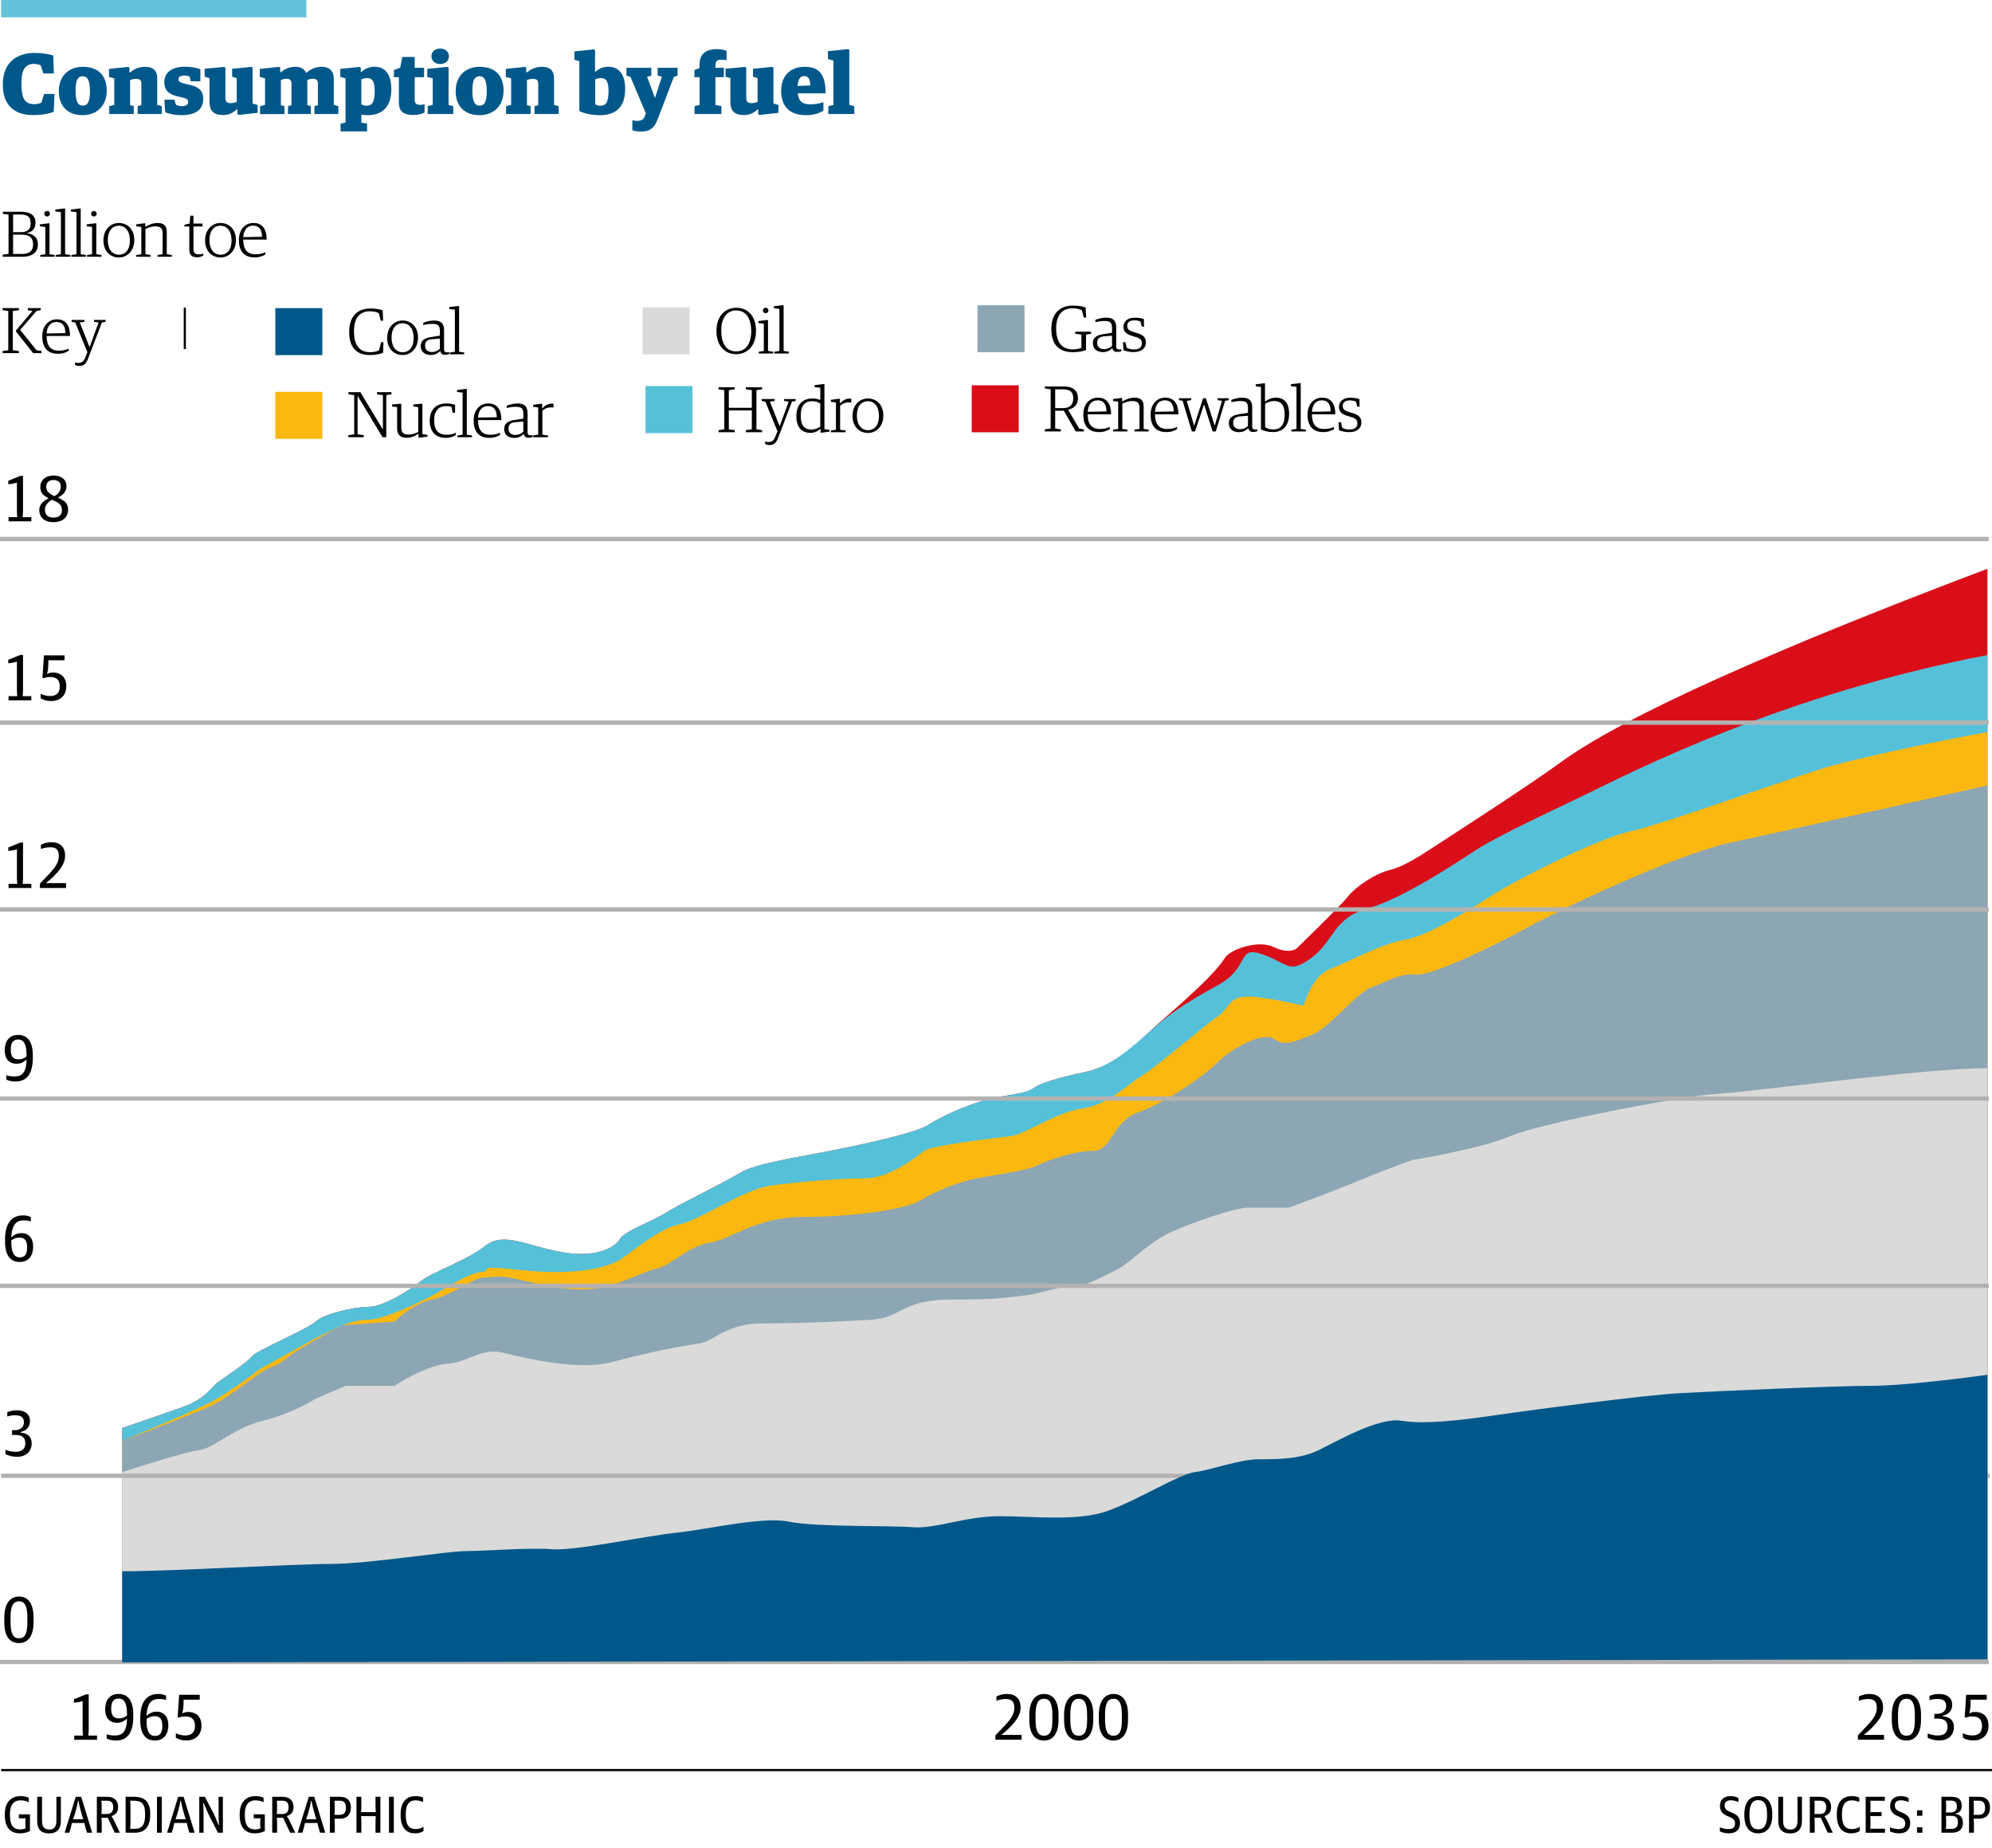 <?xml version="1.0" encoding="utf-8"?>
<!-- Generator: Adobe Illustrator 16.0.1, SVG Export Plug-In . SVG Version: 6.00 Build 0)  -->
<!DOCTYPE svg PUBLIC "-//W3C//DTD SVG 1.1//EN" "http://www.w3.org/Graphics/SVG/1.1/DTD/svg11.dtd">
<svg version="1.1" id="Layer_1" xmlns="http://www.w3.org/2000/svg" xmlns:xlink="http://www.w3.org/1999/xlink" x="0px" y="0px"
	 width="460px" height="426.777px" viewBox="0 0 460 426.777" enable-background="new 0 0 460 426.777" xml:space="preserve">
<path fill="#DA0E19" d="M458.944,383.152V131.327c-72.873,27.557-91.96,39.851-98.899,44.938
	c-6.94,5.088-26.026,17.381-28.629,19.078c-2.603,1.695-6.94,4.663-10.411,5.511s-7.807,3.815-9.542,5.935
	c-1.736,2.121-6.941,7.208-6.941,7.208l-5.205,5.087c0,0-1.736,1.272-5.205-0.424c-3.47-1.695-10.015,0.472-11.277,2.544
	c-2.921,4.793-14.799,14.462-17.352,16.958c-3.47,3.392-8.675,8.055-14.748,9.326c-6.073,1.272-10.409,2.544-12.146,3.816
	c-1.735,1.271-5.205,1.271-10.41,2.543s-11.278,4.24-13.881,5.936c-2.604,1.695-13.88,4.24-22.556,5.936
	c-8.677,1.695-17.351,2.968-20.821,5.088c-3.471,2.119-14.749,7.631-17.352,9.326s-9.544,4.239-10.411,5.936
	c-0.866,1.695-5.204,4.664-13.88,2.968s-13.014-4.663-17.352-1.272c-4.337,3.393-12.146,5.936-14.748,8.055
	c-2.603,2.121-8.674,5.936-12.145,5.936s-10.412,1.695-12.146,3.393c-1.735,1.695-13.88,6.783-14.748,8.055
	s-6.073,4.663-7.808,5.936c-1.735,1.271-2.604,3.814-8.676,5.935c-6.072,2.12-13.447,4.663-13.447,4.663v54.107L458.944,383.152z"/>
<path fill="#55C1D9" d="M458.944,151.253v231.899l-430.735,0.689v-54.107c0,0,7.375-2.543,13.447-4.663
	c6.071-2.12,6.94-4.663,8.676-5.935c1.734-1.272,6.939-4.664,7.808-5.936s13.013-6.359,14.748-8.055
	c1.734-1.697,8.676-3.393,12.146-3.393s9.542-3.814,12.145-5.936c2.603-2.119,10.411-4.662,14.748-8.055
	c4.338-3.391,8.676-0.424,17.352,1.272s13.014-1.272,13.88-2.968c0.867-1.696,7.809-4.24,10.411-5.936s13.881-7.207,17.352-9.326
	c3.471-2.12,12.145-3.393,20.821-5.088c8.676-1.695,19.952-4.24,22.556-5.936c2.603-1.695,8.676-4.664,13.881-5.936
	s8.675-1.271,10.41-2.543c1.736-1.272,6.072-2.544,12.146-3.816c6.073-1.271,10.979-6.012,14.748-9.326
	c4.338-3.815,7.809-6.359,15.616-10.599c7.809-4.239,4.338-9.327,10.411-7.207s6.073,4.663,11.278,0.848s5.205-9.327,13.013-11.446
	c7.809-2.119,19.953-10.174,25.159-13.566c5.205-3.393,19.984-10.19,26.026-13.143C376.528,178.386,412.096,160.156,458.944,151.253
	z"/>
<path fill="#FBB810" d="M458.944,169.059v214.094l-430.735,0.689v-51.14c3.038-1.271,14.316-5.935,19.521-8.479
	s12.146-8.056,12.146-8.056l13.013-7.207l5.205-2.543c0,0,3.47-1.696,6.94-1.696s11.278-3.815,13.881-5.087
	c2.603-1.272,8.675-5.512,12.146-5.936s-2.602-1.695,9.544-0.424c12.145,1.271,19.954-0.424,23.423-2.967
	c3.47-2.545,8.676-6.783,13.014-7.632c4.337-0.849,14.749-8.055,20.821-8.903c6.071-0.848,15.614-1.695,21.688-1.695
	s12.146-5.088,13.881-6.359s16.482-2.967,19.953-3.392c3.471-0.424,10.41-5.511,16.483-6.358c6.073-0.85,10.412-5.512,13.882-7.632
	c3.469-2.12,14.747-11.871,17.35-13.566c2.604-1.696,2.602-4.663,6.94-4.663s13.013,2.119,13.013,2.119s1.736-6.783,6.073-8.479
	c4.338-1.696,12.146-5.936,17.351-6.783s14.749-6.783,19.954-10.176c5.206-3.391,24.291-13.141,32.099-14.838
	c7.808-1.695,39.039-13.143,46.848-15.262C431.184,174.57,451.136,170.33,458.944,169.059z"/>
<path fill="#8DA6B4" d="M458.944,181.354v201.799l-430.735,0.689v-51.14c4.772-1.695,14.316-5.511,19.521-7.631
	s12.146-8.478,14.748-9.327c2.603-0.848,3.471-2.119,6.073-3.814c2.603-1.696,10.41-5.936,10.41-5.936l12.146-0.848
	c0,0,4.338-4.24,8.676-5.088c4.337-0.848,9.542-5.088,12.145-5.088c2.604,0,2.602-0.848,9.543,0.848
	c6.941,1.696,13.013,2.544,18.219,1.272c5.205-1.272,8.677-3.392,12.146-4.239c3.469-0.848,6.939-5.088,12.145-5.936
	s10.412-5.936,21.689-5.936s23.422-1.695,26.893-3.814c3.471-2.12,8.675-4.24,13.014-5.088c4.338-0.848,11.278-1.696,13.881-2.969
	c2.603-1.271,8.676-3.391,13.013-3.391c4.338,0,4.338-6.783,10.411-8.902c6.073-2.12,14.748-8.056,18.218-11.447
	c3.471-3.391,10.411-7.207,13.014-5.512c2.603,1.696,4.339,0.849,8.676-0.848c4.337-1.695,10.409-9.75,13.88-11.022
	c3.471-1.271,6.939-3.392,10.41-2.968s19.088-7.207,25.16-10.599c6.071-3.392,33.833-16.958,47.714-19.925
	C413.833,191.527,458.944,181.354,458.944,181.354z"/>
<path fill="#DADADA" d="M458.944,246.641v136.512l-430.735,0.689V339.91c0,0,14.314-4.664,17.785-5.088s7.81-5.088,14.749-6.783
	c6.94-1.695,12.146-5.088,12.146-5.088l6.94-2.967h11.278c0,0,6.939-4.664,12.145-5.088c5.206-0.424,7.809-3.815,13.014-2.543
	c5.205,1.271,17.352,4.24,25.159,2.119c7.809-2.119,16.482-3.815,19.953-4.239c3.471-0.425,6.072-4.663,14.748-4.663
	s18.22-0.425,25.159-0.849c6.94-0.423,6.941-4.663,18.219-4.663s12.144-0.424,16.482-0.848s7.808-2.12,11.278-2.12
	s6.94-2.12,10.411-3.815s6.939-5.936,12.145-8.479c5.205-2.544,15.616-5.936,18.219-5.936s9.544,0,9.544,0
	s10.409-3.815,16.482-6.359c6.073-2.543,12.146-4.664,12.146-4.664s15.615-2.543,22.556-5.511
	c6.939-2.968,39.907-9.327,47.715-9.751C404.291,252.152,444.195,246.641,458.944,246.641z"/>
<g>
	<g>
		<path fill="#010202" d="M0.637,58.804l1.335-0.195v-9.045l-1.32-0.195v-0.48h4.095c2.22,0,3.45,0.735,3.45,2.55
			c0,1.08-0.54,2.1-1.935,2.37v0.06c1.77,0.27,2.49,1.11,2.49,2.64c0,1.695-1.29,2.775-3.555,2.775h-4.56V58.804z M4.821,53.6
			c1.365,0,2.265-0.525,2.265-1.98c0-1.74-0.915-2.085-2.43-2.085H3.021V53.6H4.821z M5.031,58.639c1.68,0,2.61-0.645,2.61-2.205
			c0-1.635-0.96-2.25-2.61-2.25h-2.01v4.455H5.031z"/>
		<path fill="#010202" d="M9.292,58.879l1.17-0.18v-6.285L9.216,52.25v-0.45l2.1-0.255l0.12,0.06v7.095l1.185,0.18v0.405h-3.33
			V58.879z M10.236,49.354c0-0.36,0.285-0.645,0.645-0.645c0.375,0,0.645,0.285,0.645,0.645c0,0.33-0.27,0.63-0.645,0.63
			C10.521,49.984,10.236,49.685,10.236,49.354z"/>
		<path fill="#010202" d="M12.876,58.879l1.185-0.18v-9.705l-1.29-0.165v-0.45l2.145-0.255l0.12,0.075v10.5l1.185,0.18v0.405h-3.345
			V58.879z"/>
		<path fill="#010202" d="M16.477,58.879l1.185-0.18v-9.705l-1.29-0.165v-0.45l2.145-0.255l0.12,0.075v10.5l1.185,0.18v0.405h-3.345
			V58.879z"/>
		<path fill="#010202" d="M20.092,58.879l1.17-0.18v-6.285l-1.245-0.165v-0.45l2.1-0.255l0.12,0.06v7.095l1.185,0.18v0.405h-3.33
			V58.879z M21.037,49.354c0-0.36,0.285-0.645,0.645-0.645c0.375,0,0.645,0.285,0.645,0.645c0,0.33-0.27,0.63-0.645,0.63
			C21.322,49.984,21.037,49.685,21.037,49.354z"/>
		<path fill="#010202" d="M23.886,55.504c0-2.49,1.635-4.02,3.555-4.02c1.995,0,3.57,1.47,3.57,3.945c0,2.49-1.65,4.02-3.555,4.02
			C25.446,59.449,23.886,57.994,23.886,55.504z M29.991,55.52c0-2.445-1.26-3.405-2.565-3.405c-1.305,0-2.52,0.93-2.52,3.315
			c0,2.415,1.245,3.39,2.565,3.39C28.761,58.819,29.991,57.904,29.991,55.52z"/>
		<path fill="#010202" d="M31.461,58.879l1.17-0.18v-6.285l-1.17-0.165v-0.45l1.965-0.255l0.12,0.06v0.75h0.06
			c0.81-0.48,1.77-0.87,2.76-0.87c1.41,0,2.145,0.585,2.145,2.025v5.19l1.17,0.18v0.405h-3.3v-0.405l1.17-0.18v-4.92
			c0-1.095-0.54-1.515-1.695-1.515c-0.795,0-1.56,0.27-2.265,0.585v5.85l1.17,0.18v0.405h-3.3V58.879z"/>
		<path fill="#010202" d="M43.716,57.634v-5.34h-1.125V51.89l1.185-0.27l0.18-1.815h0.72v1.815h2.1v0.675h-2.1v5.145
			c0,0.93,0.33,1.29,1.245,1.29c0.36,0,0.705-0.06,1.02-0.15v0.435c-0.315,0.195-0.87,0.39-1.41,0.39
			C44.376,59.404,43.716,58.954,43.716,57.634z"/>
		<path fill="#010202" d="M47.361,55.504c0-2.49,1.635-4.02,3.555-4.02c1.995,0,3.57,1.47,3.57,3.945c0,2.49-1.65,4.02-3.555,4.02
			C48.921,59.449,47.361,57.994,47.361,55.504z M53.466,55.52c0-2.445-1.26-3.405-2.565-3.405c-1.305,0-2.52,0.93-2.52,3.315
			c0,2.415,1.245,3.39,2.565,3.39C52.236,58.819,53.466,57.904,53.466,55.52z"/>
		<path fill="#010202" d="M55.161,55.415c0-2.475,1.485-3.93,3.375-3.93c2.07,0,3.045,1.44,3.045,3.84h-5.415
			c0.015,2.175,0.855,3.39,2.805,3.39c1.125,0,1.755-0.24,2.295-0.465v0.51c-0.48,0.285-1.245,0.675-2.475,0.675
			C56.136,59.434,55.161,57.709,55.161,55.415z M60.501,54.665c-0.015-1.74-0.72-2.565-2.025-2.565c-1.365,0-2.19,0.93-2.295,2.655
			L60.501,54.665z"/>
	</g>
</g>
<rect x="63.581" y="71.146" fill="#00588A" width="10.854" height="10.853"/>
<g>
	<path fill="#010202" d="M0.592,81.053l1.32-0.195v-9.045l-1.32-0.195v-0.48h3.78v0.48l-1.41,0.195v9.045l1.41,0.195v0.48h-3.78
		V81.053z M3.696,76.568v-0.27l3.795-4.485l-1.065-0.195v-0.48h2.985v0.48l-0.99,0.195l-3.765,4.35l3.765,4.695l1.155,0.195v0.48
		h-1.92L3.696,76.568z"/>
	<path fill="#010202" d="M9.756,77.664c0-2.475,1.485-3.93,3.375-3.93c2.07,0,3.045,1.44,3.045,3.84h-5.415
		c0.015,2.175,0.855,3.39,2.805,3.39c1.125,0,1.755-0.24,2.295-0.465v0.51c-0.48,0.285-1.245,0.675-2.475,0.675
		C10.731,81.683,9.756,79.958,9.756,77.664z M15.096,76.914c-0.015-1.74-0.72-2.565-2.025-2.565c-1.365,0-2.19,0.93-2.295,2.655
		L15.096,76.914z"/>
	<path fill="#010202" d="M17.332,84.263v-0.585c0.315,0.075,0.51,0.12,0.765,0.12c0.885,0,1.26-0.435,1.605-1.29l0.48-1.2
		l-2.805-6.84l-0.84-0.165v-0.435h2.97v0.435l-1.08,0.15l2.235,5.655h0.045l2.055-5.64l-1.05-0.165v-0.435h2.67v0.435l-0.855,0.165
		l-3.165,8.28c-0.405,1.095-0.9,1.74-2.025,1.74C17.977,84.488,17.571,84.383,17.332,84.263z"/>
</g>
<g>
	<g>
		<path fill="#010202" d="M80.457,100.487l1.335-0.21v-9.045l-1.335-0.195v-0.48h2.76l5.16,8.55h0.045v-7.86l-1.365-0.21v-0.48
			h3.345v0.465l-1.2,0.21v9.72h-0.87l-5.715-9.495h-0.045v8.82l1.41,0.21v0.465h-3.524V100.487z"/>
		<path fill="#010202" d="M91.706,98.912v-4.905l-1.17-0.165v-0.45l2.01-0.18l0.12,0.075v5.415c0,1.11,0.405,1.635,1.635,1.635
			c0.96,0,1.635-0.285,2.28-0.6v-5.73l-1.14-0.165v-0.45l1.98-0.18l0.12,0.075v6.944l1.17,0.18v0.405l-1.95,0.255l-0.12-0.075
			v-0.825h-0.075c-0.75,0.555-1.65,0.915-2.7,0.915C92.366,101.086,91.706,100.277,91.706,98.912z"/>
		<path fill="#010202" d="M99.236,97.172c0-2.88,1.77-4.02,3.84-4.02c0.75,0,1.44,0.12,2.01,0.315v1.83H104.5l-0.21-1.32
			c-0.345-0.135-0.675-0.195-1.335-0.195c-1.59,0-2.7,1.005-2.7,3.27c0,2.34,1.05,3.33,2.88,3.33c1.02,0,1.71-0.255,2.115-0.465
			v0.54c-0.495,0.33-1.215,0.645-2.37,0.645C100.511,101.102,99.236,99.572,99.236,97.172z"/>
		<path fill="#010202" d="M105.641,100.547l1.185-0.18v-9.705l-1.29-0.165v-0.45l2.145-0.255l0.12,0.075v10.5l1.185,0.18v0.405
			h-3.345V100.547z"/>
		<path fill="#010202" d="M109.376,97.082c0-2.475,1.485-3.93,3.375-3.93c2.07,0,3.045,1.44,3.045,3.84h-5.415
			c0.015,2.175,0.855,3.39,2.805,3.39c1.125,0,1.755-0.24,2.295-0.465v0.51c-0.48,0.285-1.245,0.675-2.475,0.675
			C110.351,101.102,109.376,99.377,109.376,97.082z M114.716,96.332c-0.015-1.74-0.72-2.565-2.025-2.565
			c-1.365,0-2.19,0.93-2.295,2.655L114.716,96.332z"/>
		<path fill="#010202" d="M116.426,99.047c0-1.305,0.93-1.845,2.34-2.07l2.085-0.33v-0.99c0-1.275-0.3-1.725-1.725-1.725
			c-0.735,0-1.515,0.12-2.115,0.27v-0.525c0.585-0.255,1.56-0.525,2.505-0.525c1.59,0,2.31,0.705,2.31,2.235v4.44
			c0,0.555,0.285,0.675,0.75,0.675c0.09,0,0.39-0.015,0.435-0.03v0.405c-0.165,0.09-0.57,0.195-0.99,0.195
			c-0.615,0-0.99-0.285-1.065-0.855h-0.06c-0.48,0.51-1.185,0.9-2.16,0.9C117.341,101.117,116.426,100.322,116.426,99.047z
			 M120.851,99.677v-2.34l-1.785,0.135c-1.215,0.09-1.635,0.615-1.635,1.47c0,0.945,0.54,1.485,1.635,1.485
			C119.786,100.427,120.476,100.097,120.851,99.677z"/>
		<path fill="#010202" d="M123.116,100.547l1.17-0.18v-6.285l-1.17-0.165v-0.45l1.965-0.255l0.12,0.06v1.005h0.06
			c0.495-0.57,1.23-1.095,2.13-1.095c0.12,0,0.36,0.03,0.435,0.06v0.855c-0.165-0.03-0.42-0.045-0.555-0.045
			c-0.81,0-1.44,0.27-2.025,0.765v5.55l1.275,0.18v0.405h-3.405V100.547z"/>
	</g>
</g>
<g>
	<g>
		<path fill="#010202" d="M165.447,76.413c0-3.63,2.175-5.355,4.59-5.355c2.58,0,4.545,1.875,4.545,5.325
			c0,3.645-2.175,5.4-4.575,5.4C167.412,81.783,165.447,79.878,165.447,76.413z M173.472,76.533c0-3.225-1.305-4.845-3.48-4.845
			c-2.19,0-3.435,1.785-3.435,4.62c0,3.03,1.155,4.83,3.465,4.83C172.197,81.138,173.472,79.353,173.472,76.533z"/>
		<path fill="#010202" d="M175.212,81.213l1.17-0.18v-6.285l-1.245-0.165v-0.45l2.1-0.255l0.12,0.06v7.095l1.185,0.18v0.405h-3.33
			V81.213z M176.157,71.688c0-0.36,0.285-0.645,0.645-0.645c0.375,0,0.645,0.285,0.645,0.645c0,0.33-0.27,0.63-0.645,0.63
			C176.442,72.318,176.157,72.018,176.157,71.688z"/>
		<path fill="#010202" d="M178.797,81.213l1.185-0.18v-9.705l-1.29-0.165v-0.45l2.145-0.255l0.12,0.075v10.5l1.185,0.18v0.405
			h-3.345V81.213z"/>
	</g>
	<rect x="148.392" y="70.961" fill="#DADADA" width="10.854" height="10.852"/>
</g>
<g>
	<g>
		<path fill="#010202" d="M242.78,76.006c0-3.915,2.235-5.445,4.965-5.445c1.44,0,2.34,0.195,2.955,0.435l0.12,2.34h-0.54
			l-0.45-1.695c-0.495-0.255-1.17-0.45-2.189-0.45c-2.476,0-3.75,1.71-3.75,4.62c0,3.135,1.215,4.86,3.854,4.86
			c0.81,0,1.44-0.165,1.979-0.345v-3.075l-1.424-0.195v-0.465h3.645v0.465l-1.155,0.195v3.585c-0.81,0.285-1.771,0.48-3,0.48
			C244.641,81.316,242.78,79.666,242.78,76.006z"/>
		<path fill="#010202" d="M252.365,79.231c0-1.305,0.93-1.845,2.34-2.07l2.085-0.33v-0.99c0-1.275-0.3-1.725-1.725-1.725
			c-0.735,0-1.515,0.12-2.115,0.27v-0.525c0.585-0.255,1.56-0.525,2.505-0.525c1.59,0,2.311,0.705,2.311,2.235v4.44
			c0,0.555,0.285,0.675,0.75,0.675c0.09,0,0.39-0.015,0.435-0.03v0.405c-0.165,0.09-0.57,0.195-0.99,0.195
			c-0.614,0-0.989-0.285-1.065-0.855h-0.06c-0.479,0.51-1.185,0.9-2.159,0.9C253.28,81.301,252.365,80.506,252.365,79.231z
			 M256.79,79.861v-2.34l-1.784,0.135c-1.215,0.09-1.636,0.615-1.636,1.47c0,0.945,0.54,1.485,1.636,1.485
			C255.725,80.611,256.415,80.281,256.79,79.861z"/>
		<path fill="#010202" d="M259.445,80.881l-0.12-1.875h0.556l0.299,1.29c0.375,0.195,0.931,0.39,1.666,0.39
			c1.185,0,1.844-0.495,1.844-1.38c0-0.87-0.404-1.185-1.514-1.515l-0.916-0.285c-1.17-0.345-1.83-0.96-1.83-2.055
			c0-1.17,0.9-2.1,2.596-2.1c0.915,0,1.619,0.135,2.13,0.315l0.03,1.755h-0.525l-0.285-1.14c-0.3-0.18-0.734-0.315-1.439-0.315
			c-0.975,0-1.635,0.39-1.635,1.26c0,0.735,0.359,1.11,1.5,1.455l0.914,0.27c1.291,0.405,1.891,0.975,1.891,2.115
			c0,1.275-0.93,2.235-2.836,2.235C260.855,81.301,260.045,81.091,259.445,80.881z"/>
	</g>
	<rect x="225.726" y="70.479" fill="#8DA6B4" width="10.853" height="10.853"/>
	<rect x="63.582" y="90.48" fill="#FBB810" width="10.853" height="10.853"/>
</g>
<g>
	<g>
		<path fill="#010202" d="M80.635,76.673c0-3.915,2.16-5.445,4.89-5.445c1.365,0,2.235,0.21,2.85,0.435l0.09,2.385h-0.54
			l-0.45-1.755c-0.435-0.21-1.155-0.42-2.04-0.42c-2.49,0-3.69,1.695-3.69,4.605c0,3.135,1.155,4.845,3.78,4.845
			c0.9,0,1.53-0.21,2.025-0.45l0.45-1.86h0.555l-0.09,2.43c-0.72,0.3-1.62,0.54-3.045,0.54
			C82.435,81.983,80.635,80.318,80.635,76.673z"/>
		<path fill="#010202" d="M89.41,78.023c0-2.49,1.635-4.02,3.555-4.02c1.995,0,3.57,1.47,3.57,3.945c0,2.49-1.65,4.02-3.555,4.02
			C90.97,81.968,89.41,80.513,89.41,78.023z M95.515,78.038c0-2.445-1.26-3.405-2.565-3.405c-1.305,0-2.52,0.93-2.52,3.315
			c0,2.415,1.245,3.39,2.565,3.39C94.285,81.338,95.515,80.423,95.515,78.038z"/>
		<path fill="#010202" d="M97.15,79.898c0-1.305,0.93-1.845,2.34-2.07l2.085-0.33v-0.99c0-1.275-0.3-1.725-1.725-1.725
			c-0.735,0-1.515,0.12-2.115,0.27v-0.525c0.585-0.255,1.56-0.525,2.505-0.525c1.59,0,2.31,0.705,2.31,2.235v4.44
			c0,0.555,0.285,0.675,0.75,0.675c0.09,0,0.39-0.015,0.435-0.03v0.405c-0.165,0.09-0.57,0.195-0.99,0.195
			c-0.615,0-0.99-0.285-1.065-0.855h-0.06c-0.48,0.51-1.185,0.9-2.16,0.9C98.065,81.968,97.15,81.173,97.15,79.898z M101.575,80.528
			v-2.34l-1.785,0.135c-1.215,0.09-1.635,0.615-1.635,1.47c0,0.945,0.54,1.485,1.635,1.485
			C100.51,81.278,101.2,80.948,101.575,80.528z"/>
		<path fill="#010202" d="M103.855,81.398l1.185-0.18v-9.705l-1.29-0.165v-0.45l2.145-0.255l0.12,0.075v10.5l1.185,0.18v0.405
			h-3.345V81.398z"/>
	</g>
</g>
<rect x="149.06" y="89.146" fill="#55C1D9" width="10.854" height="10.853"/>
<g>
	<g>
		<path fill="#010202" d="M241.268,99.138l1.35-0.195v-9.045l-1.32-0.195v-0.48h4.154c2.506,0,3.48,1.035,3.48,2.76
			c0,1.455-0.885,2.295-2.25,2.61v0.06l2.52,4.29l1.096,0.21v0.465h-1.891l-2.744-4.785h-1.995v4.11l1.305,0.195v0.48h-3.704V99.138
			z M245.512,94.233c1.695,0,2.324-0.975,2.324-2.22c0-1.425-0.584-2.115-2.414-2.115h-1.755v4.335H245.512z"/>
		<path fill="#010202" d="M250.162,95.748c0-2.475,1.484-3.93,3.375-3.93c2.069,0,3.045,1.44,3.045,3.84h-5.416
			c0.016,2.175,0.855,3.39,2.806,3.39c1.125,0,1.755-0.24,2.295-0.465v0.51c-0.479,0.285-1.245,0.675-2.476,0.675
			C251.137,99.768,250.162,98.043,250.162,95.748z M255.502,94.998c-0.016-1.74-0.721-2.565-2.025-2.565
			c-1.365,0-2.189,0.93-2.295,2.655L255.502,94.998z"/>
		<path fill="#010202" d="M257.047,99.213l1.17-0.18v-6.285l-1.17-0.165v-0.45l1.965-0.255l0.119,0.06v0.75h0.061
			c0.811-0.48,1.77-0.87,2.76-0.87c1.41,0,2.145,0.585,2.145,2.025v5.19l1.17,0.18v0.405h-3.299v-0.405l1.17-0.18v-4.92
			c0-1.095-0.541-1.515-1.695-1.515c-0.795,0-1.561,0.27-2.266,0.585v5.85l1.17,0.18v0.405h-3.299V99.213z"/>
		<path fill="#010202" d="M265.701,95.748c0-2.475,1.485-3.93,3.375-3.93c2.07,0,3.045,1.44,3.045,3.84h-5.414
			c0.015,2.175,0.854,3.39,2.805,3.39c1.125,0,1.755-0.24,2.295-0.465v0.51c-0.48,0.285-1.245,0.675-2.475,0.675
			C266.677,99.768,265.701,98.043,265.701,95.748z M271.041,94.998c-0.015-1.74-0.719-2.565-2.024-2.565
			c-1.364,0-2.19,0.93-2.295,2.655L271.041,94.998z"/>
		<path fill="#010202" d="M273.097,92.553l-0.84-0.165v-0.435h2.819v0.435l-1.02,0.165l1.68,5.685h0.045l2.04-6.285h0.646
			l2.024,6.285h0.045l1.65-5.685l-1.005-0.165v-0.435h2.564v0.435l-0.84,0.165l-2.145,7.065h-0.735l-1.965-6.195h-0.03l-2.07,6.195
			h-0.734L273.097,92.553z"/>
		<path fill="#010202" d="M283.762,97.713c0-1.305,0.93-1.845,2.34-2.07l2.084-0.33v-0.99c0-1.275-0.299-1.725-1.725-1.725
			c-0.734,0-1.515,0.12-2.115,0.27v-0.525c0.586-0.255,1.561-0.525,2.506-0.525c1.59,0,2.31,0.705,2.31,2.235v4.44
			c0,0.555,0.285,0.675,0.75,0.675c0.09,0,0.39-0.015,0.435-0.03v0.405c-0.164,0.09-0.57,0.195-0.99,0.195
			c-0.614,0-0.989-0.285-1.064-0.855h-0.061c-0.479,0.51-1.184,0.9-2.159,0.9C284.676,99.783,283.762,98.988,283.762,97.713z
			 M288.186,98.343v-2.34l-1.784,0.135c-1.215,0.09-1.636,0.615-1.636,1.47c0,0.945,0.541,1.485,1.636,1.485
			C287.121,99.093,287.811,98.763,288.186,98.343z"/>
		<path fill="#010202" d="M291.187,99.153v-9.795l-1.215-0.18v-0.435l2.01-0.255l0.136,0.06v4.155h0.06
			c0.659-0.48,1.425-0.885,2.489-0.885c1.516,0,3.016,0.81,3.016,3.72c0,2.82-1.471,4.229-3.75,4.229
			C292.762,99.768,291.816,99.468,291.187,99.153z M296.662,95.733c0-2.385-0.99-3.135-2.431-3.135c-0.84,0-1.56,0.315-2.085,0.615
			v5.4c0.405,0.27,0.93,0.54,1.904,0.54C295.611,99.153,296.662,98.253,296.662,95.733z"/>
		<path fill="#010202" d="M298.207,99.213l1.185-0.18v-9.705l-1.29-0.165v-0.45l2.145-0.255l0.121,0.075v10.5l1.184,0.18v0.405
			h-3.344V99.213z"/>
		<path fill="#010202" d="M301.941,95.748c0-2.475,1.484-3.93,3.375-3.93c2.07,0,3.045,1.44,3.045,3.84h-5.415
			c0.015,2.175,0.854,3.39,2.806,3.39c1.125,0,1.754-0.24,2.295-0.465v0.51c-0.48,0.285-1.246,0.675-2.476,0.675
			C302.916,99.768,301.941,98.043,301.941,95.748z M307.281,94.998c-0.016-1.74-0.721-2.565-2.025-2.565
			c-1.364,0-2.189,0.93-2.295,2.655L307.281,94.998z"/>
		<path fill="#010202" d="M309.217,99.363l-0.121-1.875h0.556l0.3,1.29c0.375,0.195,0.93,0.39,1.665,0.39
			c1.185,0,1.845-0.495,1.845-1.38c0-0.87-0.404-1.185-1.515-1.515l-0.915-0.285c-1.17-0.345-1.83-0.96-1.83-2.055
			c0-1.17,0.9-2.1,2.596-2.1c0.914,0,1.619,0.135,2.129,0.315l0.03,1.755h-0.524l-0.285-1.14c-0.301-0.18-0.735-0.315-1.44-0.315
			c-0.975,0-1.635,0.39-1.635,1.26c0,0.735,0.36,1.11,1.5,1.455l0.915,0.27c1.29,0.405,1.89,0.975,1.89,2.115
			c0,1.275-0.93,2.235-2.835,2.235C310.627,99.783,309.816,99.573,309.217,99.363z"/>
	</g>
	<rect x="224.392" y="88.961" fill="#DA0E19" width="10.854" height="10.852"/>
</g>
<g>
	<g>
		<path fill="#010202" d="M165.934,99.323l1.32-0.195v-9.045l-1.32-0.195v-0.48h3.734v0.48l-1.365,0.195v4.08h5.31v-4.08
			l-1.38-0.195v-0.48h3.75v0.48l-1.305,0.195v9.045l1.305,0.195v0.48h-3.75v-0.48l1.38-0.195v-4.365h-5.31v4.365l1.365,0.195v0.48
			h-3.734V99.323z"/>
		<path fill="#010202" d="M176.689,102.533v-0.585c0.315,0.075,0.51,0.12,0.765,0.12c0.885,0,1.26-0.435,1.605-1.29l0.48-1.2
			l-2.805-6.84l-0.84-0.165v-0.435h2.97v0.435l-1.08,0.15l2.235,5.655h0.045l2.055-5.64l-1.05-0.165v-0.435h2.67v0.435l-0.855,0.165
			l-3.165,8.28c-0.405,1.095-0.9,1.74-2.025,1.74C177.334,102.758,176.929,102.653,176.689,102.533z"/>
		<path fill="#010202" d="M183.904,96.128c0-2.835,1.53-4.125,3.75-4.125c0.795,0,1.305,0.18,1.77,0.345v-2.805l-1.32-0.18v-0.435
			l2.16-0.255l0.12,0.06v10.349l1.17,0.18v0.405l-1.95,0.255l-0.12-0.075v-0.825h-0.075c-0.54,0.525-1.26,0.93-2.31,0.93
			C185.583,99.953,183.904,99.068,183.904,96.128z M189.423,98.513v-5.31c-0.45-0.3-0.915-0.57-1.875-0.57
			c-1.545,0-2.64,0.84-2.64,3.36c0,2.355,0.96,3.195,2.475,3.195C188.194,99.188,188.898,98.843,189.423,98.513z"/>
		<path fill="#010202" d="M191.869,99.398l1.17-0.18v-6.285l-1.17-0.165v-0.45l1.965-0.255l0.12,0.06v1.005h0.06
			c0.495-0.57,1.23-1.095,2.13-1.095c0.12,0,0.36,0.03,0.435,0.06v0.855c-0.165-0.03-0.42-0.045-0.555-0.045
			c-0.81,0-1.44,0.27-2.025,0.765v5.55l1.275,0.18v0.405h-3.405V99.398z"/>
		<path fill="#010202" d="M196.864,96.023c0-2.49,1.635-4.02,3.555-4.02c1.995,0,3.57,1.47,3.57,3.945c0,2.49-1.65,4.02-3.555,4.02
			C198.424,99.968,196.864,98.513,196.864,96.023z M202.969,96.038c0-2.445-1.26-3.405-2.565-3.405c-1.305,0-2.52,0.93-2.52,3.315
			c0,2.415,1.245,3.39,2.565,3.39C201.739,99.338,202.969,98.423,202.969,96.038z"/>
	</g>
</g>
<line fill="none" stroke="#010202" stroke-width="0.5" stroke-miterlimit="10" x1="42.679" y1="71.033" x2="42.679" y2="80.588"/>
<g>
	<g>
		<g>
			<path fill="#010202" d="M1.267,335.752v-1.004c0.645,0.27,1.455,0.465,2.34,0.465c1.455,0,2.235-0.676,2.235-1.98
				c0-1.215-0.675-1.904-2.16-1.904H2.797v-1.11h0.645c1.32,0,2.085-0.765,2.085-1.8c0-1.23-0.735-1.635-2.04-1.635
				c-0.675,0-1.305,0.105-1.815,0.285v-0.975c0.63-0.301,1.365-0.466,2.235-0.466c1.77,0,3.015,0.841,3.015,2.476
				c0,1.274-0.735,2.234-2.16,2.52v0.15c1.545,0.164,2.55,0.854,2.55,2.504c0,1.86-1.305,3.09-3.375,3.09
				C2.827,336.367,1.882,336.068,1.267,335.752z"/>
		</g>
	</g>
</g>
<g>
	<g>
		<g>
			<path fill="#010202" d="M1.162,286.628v-0.42c0-4.215,1.92-5.58,4.125-5.58c0.84,0,1.41,0.165,1.845,0.405v0.975
				c-0.36-0.119-0.915-0.225-1.605-0.225c-1.56,0-2.7,0.645-2.925,3.795h0.15c0.54-0.45,1.14-0.855,2.175-0.855
				c1.725,0,2.73,1.17,2.73,3.135c0,2.025-1.02,3.525-3.105,3.525C2.377,291.383,1.162,289.853,1.162,286.628z M6.262,287.978
				c0-1.68-0.675-2.22-1.755-2.22c-0.855,0-1.365,0.255-1.89,0.645v0.42c0,2.131,0.525,3.496,1.92,3.496
				C5.782,290.318,6.262,289.598,6.262,287.978z"/>
		</g>
	</g>
</g>
<g>
	<g>
		<g>
			<path fill="#010202" d="M1.447,249.25v-0.975c0.375,0.12,1.095,0.285,1.83,0.285c1.635,0,2.76-0.66,2.865-3.795h-0.15
				c-0.54,0.465-1.14,0.855-2.175,0.855c-1.725,0-2.73-1.155-2.73-3.135c0-2.025,1.02-3.525,3.105-3.525
				c2.145,0,3.39,1.53,3.39,4.755v0.42c0,4.245-1.68,5.58-4.05,5.58C2.617,249.716,1.882,249.49,1.447,249.25z M6.127,243.941v-0.42
				c0-2.131-0.51-3.496-1.905-3.496c-1.215,0-1.74,0.721-1.74,2.355c0,1.665,0.675,2.221,1.755,2.221
				C5.092,244.602,5.602,244.331,6.127,243.941z"/>
		</g>
	</g>
</g>
<g>
	<g>
		<g>
			<path fill="#010202" d="M1.972,204.076h2.01c0,0-0.075-0.78-0.075-1.275v-6.705c0,0-0.45,0.18-1.14,0.27l-0.855,0.12v-0.81
				l2.775-1.125h0.63v8.25c0,0.495-0.09,1.275-0.09,1.275h2.01v0.96H1.972V204.076z"/>
			<path fill="#010202" d="M9.217,204.031l2.25-2.37c1.44-1.56,2.115-2.595,2.115-4.035c0-1.41-0.585-1.995-1.995-1.995
				c-0.78,0-1.515,0.165-2.145,0.405v-0.99c0.585-0.3,1.425-0.585,2.46-0.585c1.95,0,3.135,1.08,3.135,3.12
				c0,1.53-0.825,2.925-2.52,4.62l-0.27,0.27c-0.765,0.765-1.59,1.365-1.59,1.365v0.075h4.605v1.125H9.217V204.031z"/>
		</g>
	</g>
</g>
<g>
	<g>
		<g>
			<path fill="#010202" d="M1.972,160.743h2.01c0,0-0.075-0.78-0.075-1.275v-6.705c0,0-0.45,0.18-1.14,0.27l-0.855,0.12v-0.81
				l2.775-1.125h0.63v8.25c0,0.495-0.09,1.275-0.09,1.275h2.01v0.96H1.972V160.743z"/>
			<path fill="#010202" d="M9.382,161.208v-1.02c0.57,0.315,1.38,0.525,2.22,0.525c1.365,0,2.205-0.705,2.205-2.175
				c0-1.545-0.765-2.22-2.235-2.22c-0.585,0-1.035,0.105-1.44,0.24h-0.33l0.345-5.234h4.755v1.125h-3.75c0,0,0.045,0.45,0.015,0.854
				l-0.06,0.99c-0.045,0.675-0.255,1.26-0.255,1.26h0.15c0.36-0.165,0.735-0.27,1.17-0.27c1.965,0,3.135,1.14,3.135,3.18
				c0,1.995-1.275,3.405-3.48,3.405C10.687,161.868,9.937,161.583,9.382,161.208z"/>
		</g>
	</g>
</g>
<g>
	<g>
		<g>
			<path fill="#010202" d="M1.972,119.41h2.01c0,0-0.075-0.78-0.075-1.275v-6.705c0,0-0.45,0.18-1.14,0.27l-0.855,0.12v-0.81
				l2.775-1.125h0.63v8.25c0,0.495-0.09,1.275-0.09,1.275h2.01v0.96H1.972V119.41z"/>
			<path fill="#010202" d="M9.067,117.7c0-1.29,1.17-2.19,2.055-2.565v-0.15c-1.035-0.54-1.815-1.11-1.815-2.55
				c0-1.515,1.185-2.64,3-2.64c1.845,0,3.045,0.9,3.045,2.49c0,1.26-0.915,2.085-1.86,2.52v0.15c1.215,0.555,2.235,1.14,2.235,2.7
				c0,1.725-1.2,2.91-3.375,2.91C10.207,120.564,9.067,119.425,9.067,117.7z M14.302,117.835c0-1.44-0.84-1.8-2.295-2.43
				c-0.735,0.36-1.635,1.2-1.635,2.25c0,1.17,0.645,1.86,1.95,1.86C13.687,119.515,14.302,118.854,14.302,117.835z M14.032,112.33
				c0-0.93-0.57-1.5-1.725-1.5c-1.005,0-1.635,0.6-1.635,1.56c0,1.095,0.825,1.665,1.89,2.175
				C13.417,114.1,14.032,113.35,14.032,112.33z"/>
		</g>
	</g>
</g>
<g>
	<line fill="none" stroke="#B3B2B1" x1="0" y1="124.455" x2="459.247" y2="124.455"/>
	<line fill="none" stroke="#B3B2B1" x1="0" y1="166.851" x2="459.247" y2="166.851"/>
	<line fill="none" stroke="#B3B2B1" x1="0" y1="209.988" x2="459.247" y2="209.988"/>
	<line fill="none" stroke="#B3B2B1" x1="0" y1="253.655" x2="459.247" y2="253.655"/>
	<line fill="none" stroke="#B3B2B1" x1="0" y1="296.898" x2="459.247" y2="296.898"/>
	<line fill="none" stroke="#B3B2B1" x1="0.247" y1="340.752" x2="459.494" y2="340.752"/>
	<line fill="none" stroke="#B3B2B1" x1="0" y1="383.747" x2="459.247" y2="383.747"/>
</g>
<g>
	<line fill="none" stroke="#000000" stroke-width="0.5" x1="460.247" y1="408.705" x2="0.266" y2="408.705"/>
</g>
<g>
	<path fill="#010202" d="M1.112,419.15v-0.252c0-2.986,1.667-4.186,3.646-4.186c0.875,0,1.475,0.191,1.871,0.396v1.031
		c-0.384-0.216-0.996-0.443-1.871-0.443c-1.739,0-2.458,1.223-2.458,3.13v0.264c0,2.087,0.576,3.311,2.351,3.311
		c0.408,0,0.959-0.096,1.283-0.252c0,0-0.084-0.324-0.084-0.779v-0.636c0-0.432,0.072-0.899,0.072-0.899H4.35v-0.912h2.567v3.851
		c-0.576,0.336-1.463,0.539-2.327,0.539C2.575,423.312,1.112,422.125,1.112,419.15z"/>
	<path fill="#010202" d="M8.588,420.529v-5.661h1.115v5.589c0,1.56,0.708,1.979,1.703,1.979c0.923,0,1.619-0.468,1.619-1.991v-5.577
		h1.031v5.589c0,1.848-0.912,2.867-2.699,2.867C9.475,423.324,8.588,422.292,8.588,420.529z"/>
	<path fill="#010202" d="M17.491,414.868h1.259l2.542,8.3h-1.199l-0.348-1.151c-0.096-0.336-0.192-0.768-0.251-1.104h-2.878
		c-0.072,0.324-0.168,0.744-0.264,1.092l-0.348,1.163h-1.08L17.491,414.868z M16.867,420.05h2.387
		c-0.12-0.276-0.252-0.647-0.324-0.947l-0.384-1.367c-0.228-0.804-0.42-1.932-0.42-1.932h-0.12c0,0-0.168,1.128-0.408,1.932
		l-0.396,1.379C17.119,419.414,16.975,419.773,16.867,420.05z"/>
	<path fill="#010202" d="M22.363,414.868h2.327c1.703,0,2.59,0.876,2.59,2.375c0,1.151-0.563,1.763-1.499,2.075v0.12
		c0,0,0.348,0.455,0.636,1.079l1.259,2.65h-1.175l-1.619-3.466h-1.463c0,0,0.072,0.623,0.072,1.031v2.435h-1.127V414.868z
		 M24.69,418.851c0.971,0,1.451-0.552,1.451-1.571c0-0.995-0.408-1.499-1.451-1.499h-1.284c0,0,0.072,0.588,0.072,0.947v1.163
		c0,0.372-0.072,0.96-0.072,0.96H24.69z"/>
	<path fill="#010202" d="M29.011,414.868h1.991c2.482,0,3.682,1.271,3.682,3.851v0.275c0,2.795-1.187,4.174-3.61,4.174h-2.063
		V414.868z M31.098,422.269c1.535,0,2.411-0.744,2.411-3.13v-0.301c0-2.578-1.02-3.058-2.639-3.058h-0.815
		c0,0,0.072,0.623,0.072,1.031v4.426c0,0.396-0.072,1.031-0.072,1.031H31.098z"/>
	<path fill="#010202" d="M36.247,414.868h1.115v8.3h-1.115V414.868z"/>
	<path fill="#010202" d="M41.142,414.868h1.259l2.542,8.3h-1.199l-0.348-1.151c-0.096-0.336-0.192-0.768-0.252-1.104h-2.878
		c-0.072,0.324-0.168,0.744-0.264,1.092l-0.348,1.163h-1.079L41.142,414.868z M40.519,420.05h2.387
		c-0.12-0.276-0.252-0.647-0.324-0.947l-0.384-1.367c-0.228-0.804-0.419-1.932-0.419-1.932h-0.12c0,0-0.168,1.128-0.408,1.932
		l-0.396,1.379C40.77,419.414,40.626,419.773,40.519,420.05z"/>
	<path fill="#010202" d="M46.015,414.868h1.295l2.099,4.03c0.408,0.84,1.043,2.494,1.043,2.494h0.12c0,0-0.096-1.463-0.096-2.171
		v-4.354h0.996v8.3h-1.151l-2.231-4.39c-0.396-0.827-1.043-2.435-1.043-2.435h-0.132c0,0,0.096,1.392,0.096,2.087v4.737h-0.995
		V414.868z"/>
	<path fill="#010202" d="M55.351,419.15v-0.252c0-2.986,1.667-4.186,3.646-4.186c0.875,0,1.475,0.191,1.871,0.396v1.031
		c-0.384-0.216-0.996-0.443-1.871-0.443c-1.739,0-2.458,1.223-2.458,3.13v0.264c0,2.087,0.576,3.311,2.351,3.311
		c0.408,0,0.959-0.096,1.283-0.252c0,0-0.084-0.324-0.084-0.779v-0.636c0-0.432,0.072-0.899,0.072-0.899h-1.571v-0.912h2.566v3.851
		c-0.576,0.336-1.463,0.539-2.327,0.539C56.814,423.312,55.351,422.125,55.351,419.15z"/>
	<path fill="#010202" d="M62.863,414.868h2.327c1.703,0,2.59,0.876,2.59,2.375c0,1.151-0.563,1.763-1.499,2.075v0.12
		c0,0,0.348,0.455,0.636,1.079l1.259,2.65H67l-1.619-3.466h-1.463c0,0,0.072,0.623,0.072,1.031v2.435h-1.127V414.868z
		 M65.189,418.851c0.972,0,1.451-0.552,1.451-1.571c0-0.995-0.408-1.499-1.451-1.499h-1.283c0,0,0.072,0.588,0.072,0.947v1.163
		c0,0.372-0.072,0.96-0.072,0.96H65.189z"/>
	<path fill="#010202" d="M71.31,414.868h1.259l2.542,8.3h-1.199l-0.348-1.151c-0.096-0.336-0.192-0.768-0.252-1.104h-2.878
		c-0.072,0.324-0.168,0.744-0.264,1.092l-0.348,1.163h-1.079L71.31,414.868z M70.686,420.05h2.387
		c-0.12-0.276-0.252-0.647-0.324-0.947l-0.384-1.367c-0.228-0.804-0.419-1.932-0.419-1.932h-0.12c0,0-0.168,1.128-0.408,1.932
		l-0.396,1.379C70.938,419.414,70.794,419.773,70.686,420.05z"/>
	<path fill="#010202" d="M76.183,414.868h2.314c1.835,0,2.531,1.08,2.531,2.495c0,1.691-1.007,2.566-2.447,2.566h-1.343
		c0,0,0.072,0.636,0.072,1.031v2.207h-1.127V414.868z M78.389,419.042c0.972,0,1.5-0.479,1.5-1.595c0-1.235-0.516-1.667-1.487-1.667
		h-1.175c0,0,0.072,0.611,0.072,0.983v1.307c0,0.372-0.072,0.972-0.072,0.972H78.389z"/>
	<path fill="#010202" d="M82.314,414.868h1.127v2.423c0,0.456-0.072,1.128-0.072,1.128h3.418c0,0-0.072-0.672-0.072-1.128v-2.423
		h1.127v8.3h-1.127v-2.698c0-0.444,0.072-1.128,0.072-1.128H83.37c0,0,0.072,0.684,0.072,1.128v2.698h-1.127V414.868z"/>
	<path fill="#010202" d="M89.826,414.868h1.115v8.3h-1.115V414.868z"/>
	<path fill="#010202" d="M92.515,419.15v-0.3c0-3.083,1.619-4.138,3.454-4.138c0.671,0,1.295,0.144,1.727,0.359v0.996
		c-0.564-0.217-1.116-0.372-1.763-0.372c-1.211,0-2.231,0.695-2.231,3.058v0.324c0,2.255,0.696,3.25,2.327,3.25
		c0.768,0,1.343-0.239,1.763-0.539v0.995c-0.492,0.324-1.139,0.527-2.003,0.527C93.786,423.312,92.515,421.908,92.515,419.15z"/>
</g>
<g>
	<path fill="#010202" d="M397.158,422.856v-0.936c0.587,0.252,1.271,0.407,2.015,0.407c1.031,0,1.487-0.42,1.487-1.283
		c0-0.804-0.384-1.139-1.224-1.499l-0.695-0.3c-0.983-0.443-1.56-1.14-1.56-2.291c0-1.247,0.756-2.242,2.459-2.242
		c0.779,0,1.415,0.216,1.799,0.455v0.948c-0.443-0.24-1.031-0.433-1.775-0.433c-0.899,0-1.403,0.396-1.403,1.188
		c0,0.708,0.324,1.067,1.08,1.403l0.707,0.3c0.983,0.432,1.764,0.96,1.764,2.339c0,1.463-0.792,2.398-2.591,2.398
		C398.381,423.312,397.674,423.108,397.158,422.856z"/>
	<path fill="#010202" d="M402.81,419.174v-0.312c0-2.759,1.296-4.149,3.238-4.149c1.919,0,3.215,1.319,3.215,4.138v0.312
		c0,2.759-1.319,4.149-3.251,4.149C404.081,423.312,402.81,422.005,402.81,419.174z M408.051,419.246v-0.324
		c0-2.17-0.552-3.273-2.051-3.273c-1.355-0.024-2.003,1.091-2.003,3.13v0.324c0,2.183,0.552,3.286,2.039,3.286
		C407.415,422.389,408.051,421.297,408.051,419.246z"/>
	<path fill="#010202" d="M410.646,420.529v-5.661h1.115v5.589c0,1.56,0.708,1.979,1.703,1.979c0.924,0,1.619-0.468,1.619-1.991
		v-5.577h1.031v5.589c0,1.848-0.911,2.867-2.698,2.867C411.533,423.324,410.646,422.292,410.646,420.529z"/>
	<path fill="#010202" d="M417.93,414.868h2.326c1.703,0,2.591,0.876,2.591,2.375c0,1.151-0.563,1.763-1.499,2.075v0.12
		c0,0,0.348,0.455,0.636,1.079l1.259,2.65h-1.175l-1.619-3.466h-1.464c0,0,0.072,0.623,0.072,1.031v2.435h-1.127V414.868z
		 M420.256,418.851c0.972,0,1.451-0.552,1.451-1.571c0-0.995-0.407-1.499-1.451-1.499h-1.283c0,0,0.072,0.588,0.072,0.947v1.163
		c0,0.372-0.072,0.96-0.072,0.96H420.256z"/>
	<path fill="#010202" d="M424.169,419.15v-0.3c0-3.083,1.619-4.138,3.454-4.138c0.672,0,1.296,0.144,1.728,0.359v0.996
		c-0.563-0.217-1.115-0.372-1.763-0.372c-1.212,0-2.231,0.695-2.231,3.058v0.324c0,2.255,0.696,3.25,2.327,3.25
		c0.768,0,1.343-0.239,1.763-0.539v0.995c-0.491,0.324-1.14,0.527-2.003,0.527C425.44,423.312,424.169,421.908,424.169,419.15z"/>
	<path fill="#010202" d="M430.829,414.868h4.438v0.924h-3.395c0,0,0.072,0.576,0.072,0.924v0.755c0,0.372-0.072,0.936-0.072,0.936
		h2.627v0.912h-2.627c0,0,0.072,0.575,0.072,0.936v1.055c0,0.372-0.072,0.936-0.072,0.936h3.419v0.924h-4.462V414.868z"/>
	<path fill="#010202" d="M436.457,422.856v-0.936c0.588,0.252,1.271,0.407,2.015,0.407c1.032,0,1.487-0.42,1.487-1.283
		c0-0.804-0.384-1.139-1.223-1.499l-0.696-0.3c-0.983-0.443-1.559-1.14-1.559-2.291c0-1.247,0.755-2.242,2.458-2.242
		c0.78,0,1.416,0.216,1.8,0.455v0.948c-0.444-0.24-1.032-0.433-1.775-0.433c-0.899,0-1.403,0.396-1.403,1.188
		c0,0.708,0.324,1.067,1.079,1.403l0.708,0.3c0.983,0.432,1.763,0.96,1.763,2.339c0,1.463-0.791,2.398-2.591,2.398
		C437.681,423.312,436.973,423.108,436.457,422.856z"/>
	<path fill="#010202" d="M442.685,417.986h1.235v1.271h-1.235V417.986z M442.685,421.896h1.235v1.271h-1.235V421.896z"/>
	<path fill="#010202" d="M448.325,414.868h2.326c1.703,0,2.351,0.756,2.351,2.063c0,0.936-0.312,1.571-1.415,1.822v0.12
		c1.115,0.108,1.703,0.768,1.703,2.016c0,1.271-0.768,2.278-2.482,2.278h-2.482V414.868z M450.447,418.49
		c0.84,0,1.439-0.359,1.439-1.391c0-0.96-0.396-1.344-1.379-1.344h-1.164c0,0,0.072,0.576,0.072,0.947v0.828
		c0,0.372-0.072,0.959-0.072,0.959H450.447z M450.688,422.28c0.936,0,1.451-0.491,1.451-1.511c0-1.067-0.479-1.499-1.511-1.499
		h-1.284c0,0,0.072,0.611,0.072,0.983v1.079c0,0.359-0.072,0.947-0.072,0.947H450.688z"/>
	<path fill="#010202" d="M454.696,414.868h2.315c1.835,0,2.53,1.08,2.53,2.495c0,1.691-1.008,2.566-2.446,2.566h-1.344
		c0,0,0.072,0.636,0.072,1.031v2.207h-1.128V414.868z M456.903,419.042c0.972,0,1.499-0.479,1.499-1.595
		c0-1.235-0.516-1.667-1.487-1.667h-1.175c0,0,0.071,0.611,0.071,0.983v1.307c0,0.372-0.071,0.972-0.071,0.972H456.903z"/>
</g>
<rect x="0.247" fill="#63C2D9" width="70.5" height="4"/>
<g>
	<g>
		<path fill="#00588A" d="M0.647,19.508c0-5.421,3.621-7.282,7.302-7.282c1.8,0,3.5,0.28,4.361,0.62l0.12,4.121h-2.42l-0.62-1.9
			c-0.4-0.18-0.86-0.32-1.541-0.32c-2.141,0-2.9,1.601-2.9,4.361c0,3.841,0.86,4.941,3.021,4.941c0.7,0,1.24-0.18,1.6-0.38
			l0.62-1.98h2.401l-0.18,4.101c-1,0.44-2.581,0.78-4.821,0.78C3.608,26.57,0.647,24.569,0.647,19.508z"/>
		<path fill="#00588A" d="M13.587,21.068c0-3.681,2.44-5.641,5.521-5.641c3.581,0,5.541,2,5.541,5.501
			c0,3.661-2.46,5.662-5.521,5.662C15.567,26.59,13.587,24.449,13.587,21.068z M20.768,21.068c0-2.76-0.68-3.46-1.68-3.46
			c-0.98,0-1.641,0.62-1.641,3.32c0,2.761,0.68,3.461,1.701,3.461C20.128,24.389,20.768,23.689,20.768,21.068z"/>
		<path fill="#00588A" d="M25.227,24.509l1.16-0.28v-6.141l-1.22-0.32v-1.86l4.421-0.46l0.3,0.14v1.14h0.12
			c1.021-0.78,2.041-1.3,3.521-1.3c1.64,0,2.78,0.74,2.78,2.641v6.161l1.061,0.28v1.82h-5.582v-1.82l0.86-0.22v-4.941
			c0-0.86-0.4-1.14-1.26-1.14c-0.52,0-0.92,0.12-1.34,0.26v5.821l0.84,0.22v1.82h-5.661V24.509z"/>
		<path fill="#00588A" d="M38.146,25.93l-0.18-2.921h2.281l0.4,1.18c0.24,0.14,0.76,0.32,1.38,0.32c0.88,0,1.42-0.34,1.42-0.94
			s-0.34-0.82-1.28-1.04l-1.18-0.28c-2-0.48-3.041-1.36-3.041-3.261c0-2.08,1.46-3.581,4.781-3.581c1.32,0,2.661,0.22,3.541,0.58
			v2.781h-2.221l-0.24-1.061c-0.26-0.14-0.62-0.26-1.22-0.26c-0.76,0-1.38,0.24-1.38,0.84c0,0.56,0.38,0.78,1.46,1.04l1.28,0.3
			c2.161,0.5,3,1.561,3,3.181c0,2.261-1.48,3.781-5.041,3.781C40.687,26.59,39.247,26.37,38.146,25.93z"/>
		<path fill="#00588A" d="M48.387,23.609v-5.561l-1.12-0.34v-1.84l4.481-0.42l0.3,0.16v6.941c0,0.88,0.3,1.26,1.2,1.26
			c0.68,0,1.061-0.16,1.42-0.3v-5.461l-1.06-0.34v-1.84l4.401-0.42l0.32,0.16v8.302l1.16,0.32v1.82l-4.361,0.48l-0.32-0.14v-1.16
			h-0.12c-0.72,0.72-1.72,1.34-3.221,1.34C49.267,26.57,48.387,25.469,48.387,23.609z"/>
		<path fill="#00588A" d="M60.046,24.509l1.16-0.28v-6.141l-1.22-0.32v-1.86l4.421-0.46l0.3,0.14v1.1h0.12
			c0.94-0.74,1.9-1.26,3.401-1.26c1.12,0,2.021,0.42,2.44,1.36h0.1c0.88-0.76,2.061-1.36,3.541-1.36c1.561,0,2.761,0.8,2.761,2.681
			v6.121l1.06,0.28v1.82h-5.521v-1.82l0.8-0.22v-4.881c0-0.92-0.34-1.22-1.2-1.22c-0.46,0-0.86,0.12-1.28,0.28
			c0.02,0.08,0.04,0.3,0.04,0.48v5.341l0.82,0.22v1.82h-5.281v-1.82l0.8-0.22v-4.881c0-0.92-0.36-1.22-1.16-1.22
			c-0.56,0-0.86,0.12-1.28,0.28v5.821l0.82,0.22v1.82h-5.641V24.509z"/>
		<path fill="#00588A" d="M78.646,28.55l1.14-0.26V18.088l-1.2-0.32v-1.86l4.401-0.46l0.32,0.14v1.04h0.12
			c0.6-0.56,1.641-1.22,3.081-1.22c1.92,0,3.861,1.16,3.861,5.161c0,4.381-2.36,6.021-5.441,6.021c-0.78,0-1.101-0.04-1.48-0.12
			v1.84l1.32,0.24v1.78h-6.121V28.55z M86.528,21.028c0-2.26-0.58-3-1.72-3c-0.6,0-1.04,0.14-1.36,0.3v5.721
			c0.26,0.18,0.58,0.36,1.22,0.36C85.828,24.409,86.528,23.769,86.528,21.028z"/>
		<path fill="#00588A" d="M92.106,23.589v-5.761h-1.14v-1.66l1.46-0.54l0.46-2.48h2.88v2.5h2.161v2.18h-2.161v5.161
			c0,0.94,0.42,1.22,1.3,1.22c0.34,0,0.7-0.06,0.98-0.14v1.9c-0.48,0.3-1.4,0.58-2.581,0.58
			C93.326,26.55,92.106,25.85,92.106,23.589z"/>
		<path fill="#00588A" d="M98.766,24.509l1.16-0.28v-6.141l-1.26-0.32v-1.86l4.581-0.46l0.34,0.14v8.642l1.08,0.28v1.82h-5.901
			V24.509z M99.625,12.987c0-1.1,0.92-1.78,2.021-1.78c1.12,0,2.021,0.68,2.021,1.78c0,1.12-0.9,1.8-2.021,1.8
			C100.546,14.787,99.625,14.107,99.625,12.987z"/>
		<path fill="#00588A" d="M105.226,21.068c0-3.681,2.441-5.641,5.521-5.641c3.581,0,5.541,2,5.541,5.501
			c0,3.661-2.46,5.662-5.521,5.662C107.206,26.59,105.226,24.449,105.226,21.068z M112.407,21.068c0-2.76-0.68-3.46-1.68-3.46
			c-0.98,0-1.641,0.62-1.641,3.32c0,2.761,0.68,3.461,1.701,3.461C111.767,24.389,112.407,23.689,112.407,21.068z"/>
		<path fill="#00588A" d="M116.866,24.509l1.16-0.28v-6.141l-1.22-0.32v-1.86l4.421-0.46l0.3,0.14v1.14h0.12
			c1.021-0.78,2.041-1.3,3.521-1.3c1.64,0,2.78,0.74,2.78,2.641v6.161l1.061,0.28v1.82h-5.582v-1.82l0.86-0.22v-4.941
			c0-0.86-0.4-1.14-1.26-1.14c-0.52,0-0.92,0.12-1.34,0.26v5.821l0.84,0.22v1.82h-5.661V24.509z"/>
		<path fill="#00588A" d="M133.785,25.629V14.127l-1.14-0.32v-1.94l4.421-0.46l0.34,0.16v4.961h0.14c0.62-0.52,1.52-1.12,2.96-1.12
			c1.92,0,3.861,1.16,3.861,5.161c0,4.381-2.38,6.021-5.821,6.021C136.466,26.59,134.746,26.149,133.785,25.629z M140.527,21.028
			c0-2.26-0.58-3-1.72-3c-0.601,0-1.041,0.14-1.36,0.3v5.721c0.26,0.18,0.56,0.36,1.2,0.36
			C139.827,24.409,140.527,23.769,140.527,21.028z"/>
		<path fill="#00588A" d="M146.025,30.07v-2.3c0.44,0.1,0.76,0.14,1.08,0.14c0.84,0,1.46-0.22,1.74-0.96l0.3-0.78l-3.561-8.422
			l-0.92-0.28v-1.82h5.741v1.82l-0.98,0.24l1.781,4.801h0.08l1.561-4.801l-0.98-0.24v-1.82h4.601v1.82l-0.86,0.28l-3.701,9.702
			c-0.74,1.96-1.721,2.941-3.881,2.941C147.326,30.391,146.445,30.25,146.025,30.07z"/>
		<path fill="#00588A" d="M160.385,24.509l1.16-0.28v-6.401h-1.18v-1.66l1.18-0.46v-0.94c0-2.581,1.9-3.421,3.921-3.421
			c1.14,0,1.9,0.22,2.32,0.38v2.18c-0.36-0.08-0.7-0.12-1.18-0.12c-0.94,0-1.4,0.26-1.4,1.34v0.521h1.96v2.18h-1.96v6.401l1.38,0.28
			v1.82h-6.201V24.509z"/>
		<path fill="#00588A" d="M168.665,23.609v-5.561l-1.12-0.34v-1.84l4.481-0.42l0.3,0.16v6.941c0,0.88,0.3,1.26,1.2,1.26
			c0.68,0,1.061-0.16,1.42-0.3v-5.461l-1.06-0.34v-1.84l4.401-0.42l0.32,0.16v8.302l1.16,0.32v1.82l-4.361,0.48l-0.32-0.14v-1.16
			h-0.12c-0.72,0.72-1.72,1.34-3.221,1.34C169.545,26.57,168.665,25.469,168.665,23.609z"/>
		<path fill="#00588A" d="M180.385,20.968c0-3.5,2.16-5.541,5.421-5.541c3.281,0,4.841,1.64,4.841,6.121h-6.441
			c0.2,1.861,1.18,2.541,2.88,2.541c1.4,0,2.3-0.26,3.061-0.5v1.94c-0.76,0.52-2.021,1.061-4.061,1.061
			C182.345,26.59,180.385,24.569,180.385,20.968z M187.106,19.728c0-1.66-0.58-2.16-1.36-2.16c-0.82,0-1.44,0.5-1.56,2.28
			L187.106,19.728z"/>
		<path fill="#00588A" d="M191.285,24.509l1.18-0.28V13.987l-1.28-0.34v-1.84l4.621-0.46l0.32,0.14v12.743l1.14,0.28v1.82h-5.981
			V24.509z"/>
	</g>
</g>
<g>
	<g>
		<g>
			<path fill="#010202" d="M17.143,400.742h2.01c0,0-0.075-0.779-0.075-1.274v-6.704c0,0-0.45,0.18-1.14,0.27l-0.855,0.119v-0.81
				l2.775-1.124h0.63v8.249c0,0.495-0.09,1.274-0.09,1.274h2.01v0.961h-5.265V400.742z"/>
			<path fill="#010202" d="M24.643,401.418v-0.975c0.375,0.119,1.095,0.284,1.83,0.284c1.635,0,2.76-0.659,2.865-3.795h-0.15
				c-0.54,0.466-1.14,0.854-2.175,0.854c-1.725,0-2.73-1.154-2.73-3.135c0-2.024,1.02-3.524,3.105-3.524
				c2.145,0,3.39,1.53,3.39,4.755v0.42c0,4.245-1.68,5.58-4.05,5.58C25.813,401.883,25.078,401.658,24.643,401.418z M29.323,396.107
				v-0.42c0-2.129-0.51-3.494-1.905-3.494c-1.215,0-1.74,0.72-1.74,2.354c0,1.665,0.675,2.22,1.755,2.22
				C28.288,396.768,28.798,396.498,29.323,396.107z"/>
			<path fill="#010202" d="M32.383,397.128v-0.42c0-4.215,1.92-5.58,4.125-5.58c0.84,0,1.41,0.165,1.845,0.405v0.975
				c-0.36-0.119-0.915-0.225-1.605-0.225c-1.56,0-2.7,0.645-2.925,3.795h0.15c0.54-0.45,1.14-0.855,2.175-0.855
				c1.725,0,2.73,1.17,2.73,3.135c0,2.025-1.02,3.525-3.105,3.525C33.598,401.883,32.383,400.353,32.383,397.128z M37.482,398.478
				c0-1.68-0.675-2.22-1.755-2.22c-0.855,0-1.365,0.255-1.89,0.645v0.42c0,2.131,0.525,3.496,1.92,3.496
				C37.002,400.818,37.482,400.098,37.482,398.478z"/>
			<path fill="#010202" d="M40.602,401.207v-1.02c0.57,0.315,1.38,0.525,2.22,0.525c1.365,0,2.205-0.705,2.205-2.176
				c0-1.545-0.765-2.219-2.235-2.219c-0.585,0-1.035,0.104-1.44,0.239h-0.33l0.345-5.234h4.755v1.125h-3.75
				c0,0,0.045,0.45,0.015,0.854l-0.06,0.99c-0.045,0.675-0.255,1.26-0.255,1.26h0.15c0.36-0.165,0.735-0.27,1.17-0.27
				c1.965,0,3.135,1.14,3.135,3.18c0,1.994-1.275,3.404-3.48,3.404C41.907,401.867,41.157,401.582,40.602,401.207z"/>
		</g>
	</g>
</g>
<g>
	<g>
		<g>
			<path fill="#010202" d="M229.864,400.697l2.25-2.369c1.44-1.561,2.115-2.596,2.115-4.035c0-1.41-0.585-1.995-1.994-1.995
				c-0.781,0-1.516,0.165-2.146,0.405v-0.99c0.585-0.3,1.425-0.585,2.46-0.585c1.949,0,3.135,1.08,3.135,3.12
				c0,1.529-0.824,2.925-2.52,4.619l-0.271,0.271c-0.765,0.765-1.59,1.365-1.59,1.365v0.075h4.604v1.125h-6.044V400.697z"/>
			<path fill="#010202" d="M237.693,397.098v-1.064c0-3.48,1.516-4.905,3.391-4.905c1.92,0,3.359,1.38,3.359,4.845v1.064
				c0,3.451-1.439,4.846-3.359,4.846C239.104,401.883,237.693,400.503,237.693,397.098z M243.019,397.098v-1.095
				c0-2.64-0.569-3.765-1.935-3.765c-1.35,0-1.95,1.095-1.95,3.705v1.094c0,2.625,0.585,3.735,1.95,3.735
				C242.434,400.772,243.019,399.768,243.019,397.098z"/>
			<path fill="#010202" d="M245.719,397.098v-1.064c0-3.48,1.516-4.905,3.39-4.905c1.92,0,3.36,1.38,3.36,4.845v1.064
				c0,3.451-1.44,4.846-3.36,4.846C247.129,401.883,245.719,400.503,245.719,397.098z M251.043,397.098v-1.095
				c0-2.64-0.569-3.765-1.935-3.765c-1.35,0-1.95,1.095-1.95,3.705v1.094c0,2.625,0.586,3.735,1.95,3.735
				C250.459,400.772,251.043,399.768,251.043,397.098z"/>
			<path fill="#010202" d="M253.743,397.098v-1.064c0-3.48,1.515-4.905,3.39-4.905c1.92,0,3.359,1.38,3.359,4.845v1.064
				c0,3.451-1.439,4.846-3.359,4.846C255.152,401.883,253.743,400.503,253.743,397.098z M259.068,397.098v-1.095
				c0-2.64-0.57-3.765-1.936-3.765c-1.35,0-1.949,1.095-1.949,3.705v1.094c0,2.625,0.584,3.735,1.949,3.735
				C258.482,400.772,259.068,399.768,259.068,397.098z"/>
		</g>
	</g>
</g>
<g>
	<g>
		<g>
			<path fill="#010202" d="M429.029,400.697l2.25-2.369c1.44-1.561,2.115-2.596,2.115-4.035c0-1.41-0.585-1.995-1.994-1.995
				c-0.781,0-1.516,0.165-2.146,0.405v-0.99c0.585-0.3,1.425-0.585,2.46-0.585c1.949,0,3.135,1.08,3.135,3.12
				c0,1.529-0.824,2.925-2.52,4.619l-0.271,0.271c-0.765,0.765-1.59,1.365-1.59,1.365v0.075h4.604v1.125h-6.045V400.697z"/>
			<path fill="#010202" d="M436.859,397.098v-1.064c0-3.48,1.516-4.905,3.391-4.905c1.92,0,3.359,1.38,3.359,4.845v1.064
				c0,3.451-1.439,4.846-3.359,4.846C438.27,401.883,436.859,400.503,436.859,397.098z M442.185,397.098v-1.095
				c0-2.64-0.569-3.765-1.935-3.765c-1.35,0-1.95,1.095-1.95,3.705v1.094c0,2.625,0.585,3.735,1.95,3.735
				C441.6,400.772,442.185,399.768,442.185,397.098z"/>
			<path fill="#010202" d="M445.154,401.252v-1.004c0.646,0.27,1.455,0.465,2.34,0.465c1.455,0,2.235-0.676,2.235-1.98
				c0-1.215-0.675-1.904-2.159-1.904h-0.886v-1.11h0.646c1.319,0,2.084-0.765,2.084-1.8c0-1.23-0.734-1.635-2.039-1.635
				c-0.676,0-1.305,0.105-1.815,0.285v-0.975c0.63-0.301,1.365-0.466,2.235-0.466c1.77,0,3.015,0.841,3.015,2.476
				c0,1.274-0.735,2.234-2.16,2.52v0.15c1.545,0.164,2.55,0.854,2.55,2.504c0,1.86-1.305,3.09-3.375,3.09
				C446.715,401.867,445.77,401.568,445.154,401.252z"/>
			<path fill="#010202" d="M453.27,401.207v-1.02c0.57,0.315,1.379,0.525,2.22,0.525c1.364,0,2.204-0.705,2.204-2.176
				c0-1.545-0.764-2.219-2.234-2.219c-0.585,0-1.035,0.104-1.439,0.239h-0.33l0.345-5.234h4.755v1.125h-3.75
				c0,0,0.045,0.45,0.016,0.854l-0.061,0.99c-0.045,0.675-0.255,1.26-0.255,1.26h0.149c0.36-0.165,0.735-0.27,1.17-0.27
				c1.965,0,3.135,1.14,3.135,3.18c0,1.994-1.274,3.404-3.479,3.404C454.574,401.867,453.824,401.582,453.27,401.207z"/>
		</g>
	</g>
</g>
<g>
	<g>
		<g>
			<path fill="#010202" d="M0.997,374.598v-1.064c0-3.48,1.515-4.905,3.39-4.905c1.92,0,3.36,1.38,3.36,4.845v1.064
				c0,3.451-1.44,4.846-3.36,4.846C2.407,379.383,0.997,378.003,0.997,374.598z M6.322,374.598v-1.095
				c0-2.64-0.57-3.765-1.935-3.765c-1.35,0-1.95,1.095-1.95,3.705v1.094c0,2.625,0.585,3.735,1.95,3.735
				C5.737,378.272,6.322,377.268,6.322,374.598z"/>
		</g>
	</g>
</g>
<path fill="#00588A" d="M458.944,317.439v65.713l-430.735,0.689v-21.039c11.714,0,39.476-1.695,48.15-1.695
	s26.895-2.969,31.231-2.969s14.748-0.847,19.953-0.423c5.205,0.423,20.821-2.968,28.629-3.815
	c7.808-0.849,19.953-3.816,26.026-2.544s23.424,0.849,28.629,1.272c5.205,0.423,12.146-2.545,19.953-2.545s18.22,1.272,25.159-1.271
	c6.94-2.543,16.482-8.479,19.953-8.902s10.409-2.969,14.748-2.969s9.544,0.002,13.881-2.119c4.338-2.12,13.882-7.631,19.087-6.783
	s13.012,0,21.688-1.271s34.702-4.664,42.51-5.088c7.809-0.424,35.569-1.695,44.245-1.695S458.944,317.439,458.944,317.439z"/>
<g>
</g>
<g>
</g>
<g>
</g>
<g>
</g>
<g>
</g>
<g>
</g>
</svg>
